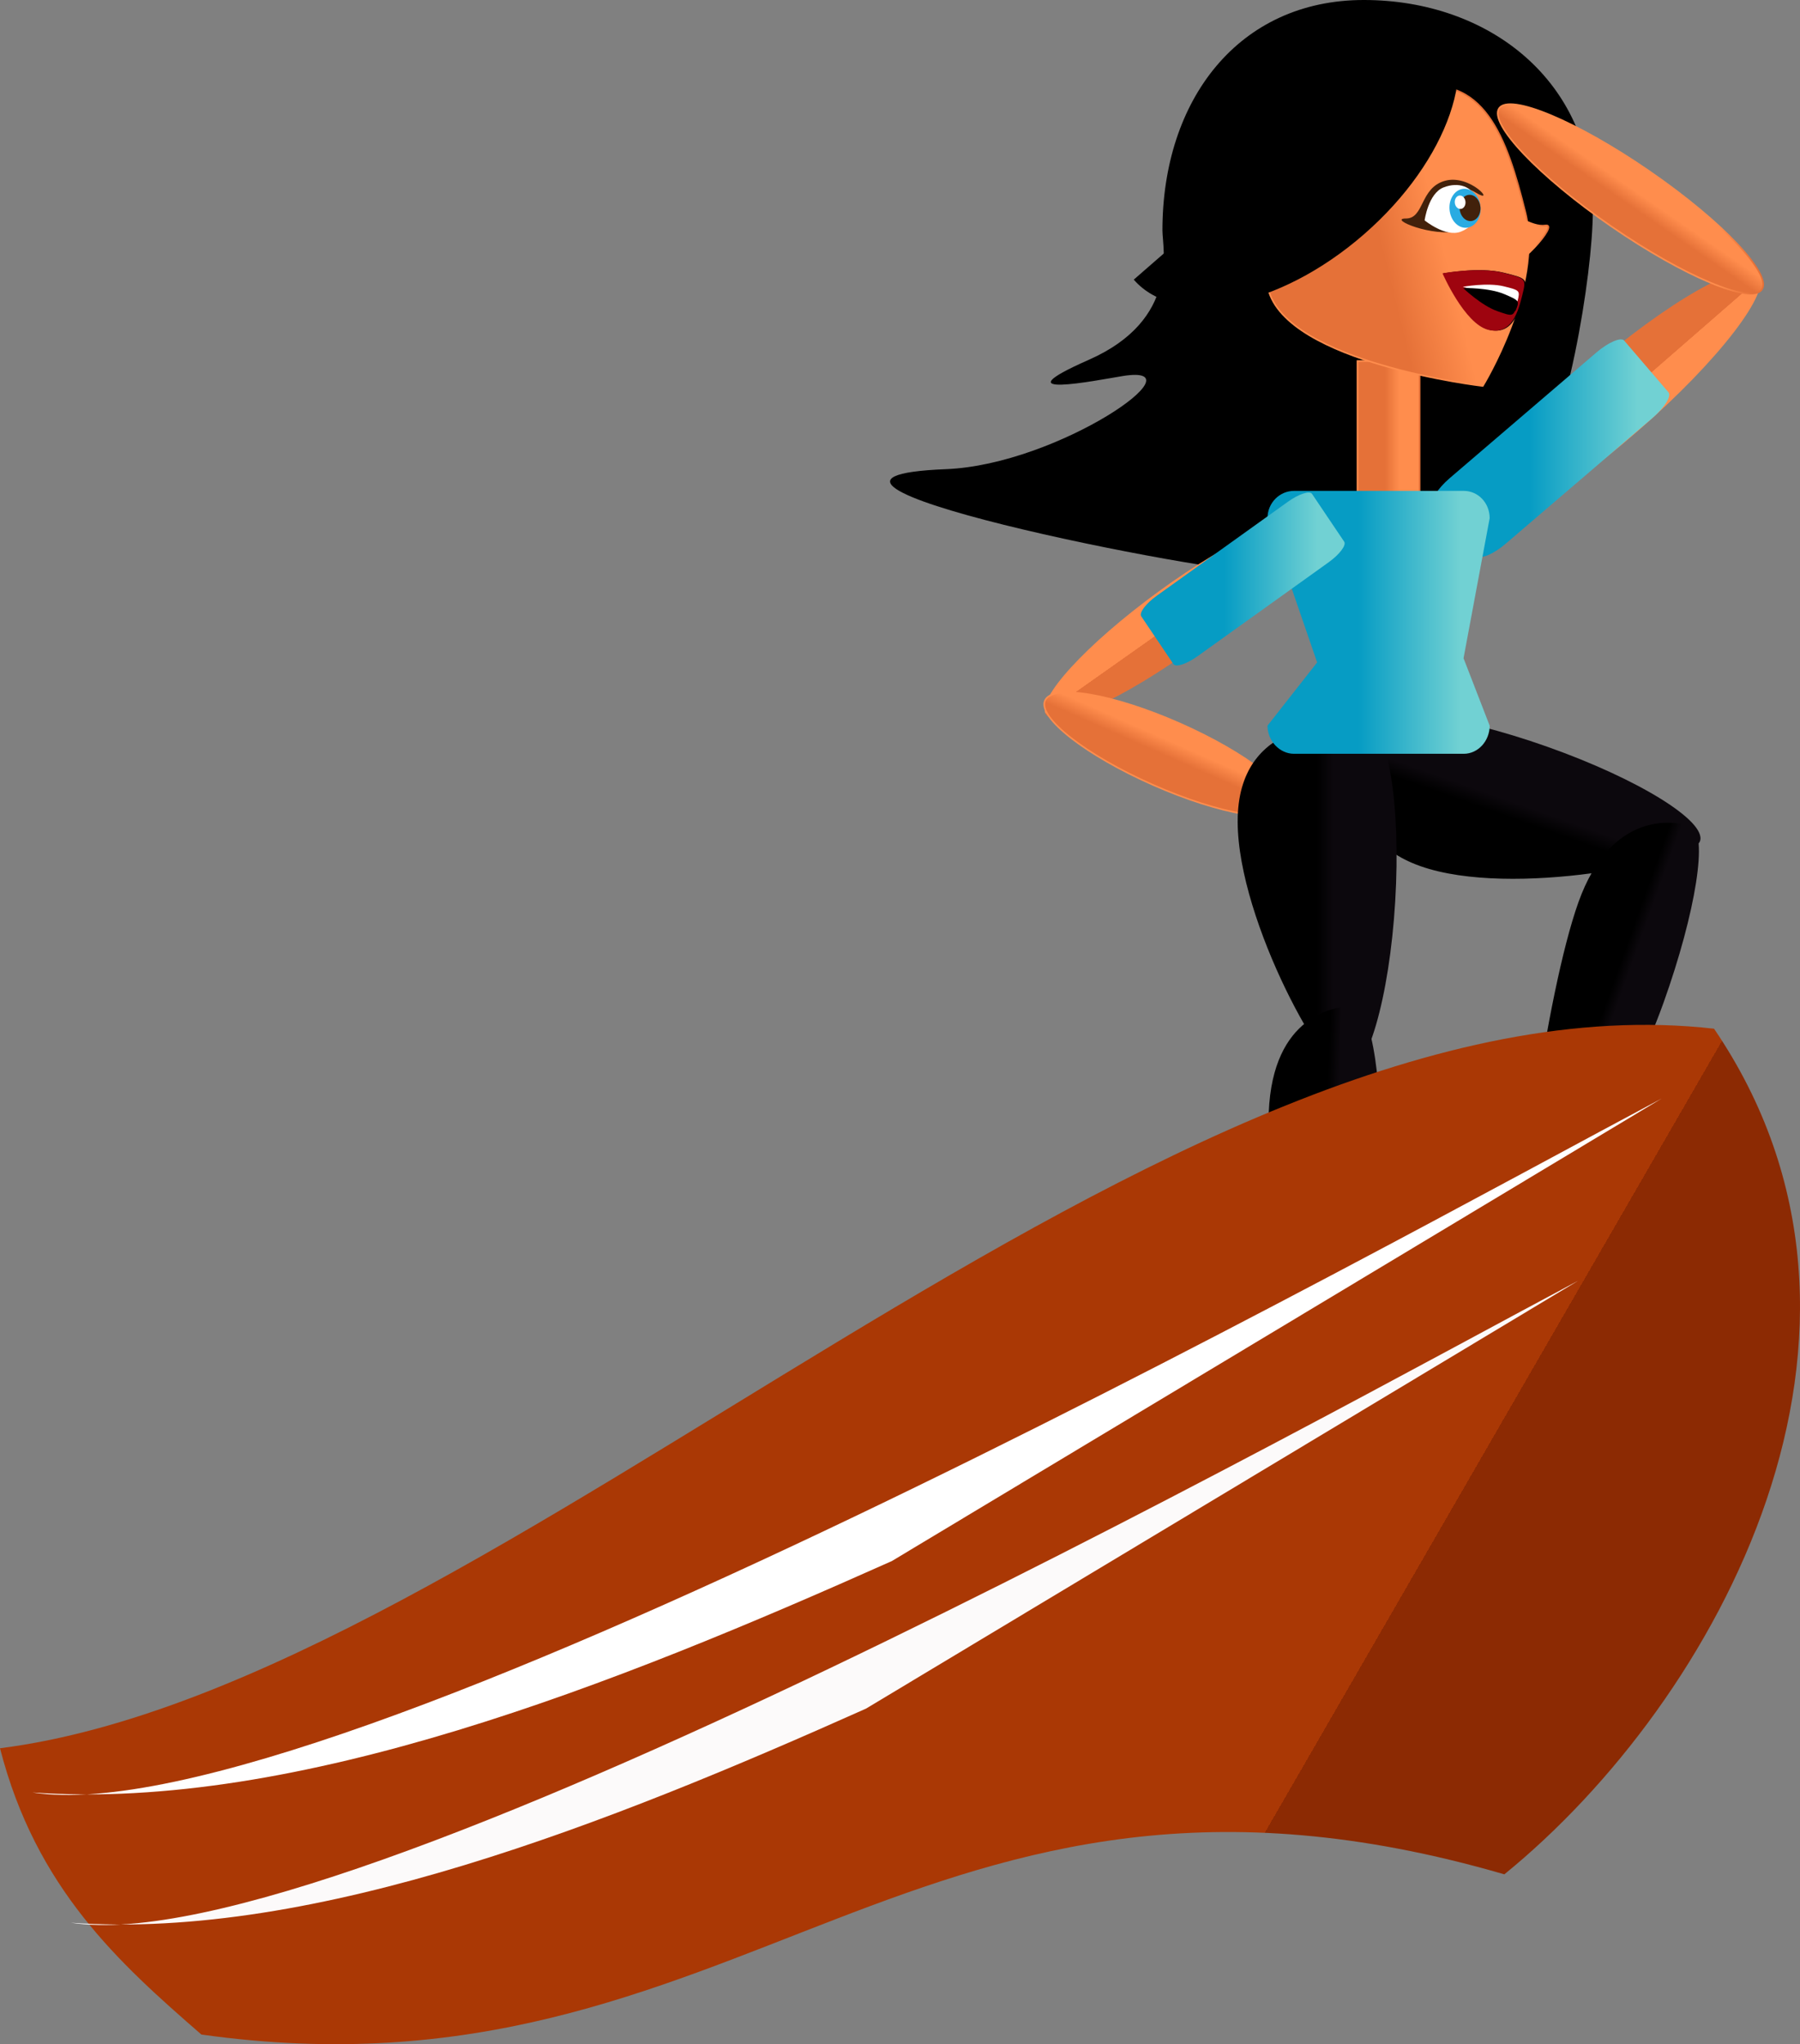 <?xml version="1.0" encoding="UTF-8" standalone="no"?>
<!-- Generator: Adobe Illustrator 16.0.0, SVG Export Plug-In . SVG Version: 6.00 Build 0)  -->

<svg
   xmlns:dc="http://purl.org/dc/elements/1.1/"
   xmlns:cc="http://creativecommons.org/ns#"
   xmlns:rdf="http://www.w3.org/1999/02/22-rdf-syntax-ns#"
   xmlns:svg="http://www.w3.org/2000/svg"
   xmlns="http://www.w3.org/2000/svg"
   xmlns:sodipodi="http://sodipodi.sourceforge.net/DTD/sodipodi-0.dtd"
   xmlns:inkscape="http://www.inkscape.org/namespaces/inkscape"
   version="1.1"
   id="Layer_1"
   x="0px"
   y="0px"
   width="1129.702"
   height="1283.011"
   viewBox="0 0 1129.702 1283.011"
   enable-background="new 0 0 5500 3500"
   xml:space="preserve"
   sodipodi:docname="teddy_1.svg"
   inkscape:version="0.92.2 (5c3e80d, 2017-08-06)"><rect x="0" y="0" width="1129.702" height="1283.011" fill="#808080" stroke="none"/><defs
     id="defs174" /><sodipodi:namedview
     pagecolor="#ffffff"
     bordercolor="#666666"
     borderopacity="1"
     objecttolerance="10"
     gridtolerance="10"
     guidetolerance="10"
     inkscape:pageopacity="0"
     inkscape:pageshadow="2"
     inkscape:window-width="1533"
     inkscape:window-height="844"
     id="namedview172"
     showgrid="false"
     fit-margin-top="0"
     fit-margin-left="0"
     fit-margin-right="0"
     fit-margin-bottom="0"
     inkscape:zoom="0.14142136"
     inkscape:cx="-544.67893"
     inkscape:cy="581.98905"
     inkscape:window-x="67"
     inkscape:window-y="28"
     inkscape:window-maximized="1"
     inkscape:current-layer="Layer_1" /><g
     id="g156"
     transform="translate(-2234.533,-1576.9)"><g
       id="g123"><linearGradient
         id="SVGID_1_"
         gradientUnits="userSpaceOnUse"
         x1="3928.441"
         y1="-556.935"
         x2="3955.293"
         y2="-556.935"
         gradientTransform="matrix(-1.202,-1.381,0.65,-0.566,8348.049,6959.44)"><stop
           offset="0.5"
           style="stop-color:#FF8D4D"
           id="stop8" /><stop
           offset="0.505"
           style="stop-color:#E57138"
           id="stop10" /></linearGradient><path
         d="m 3230.195,1810.294 c 50.726,-44.149 99.075,-71.634 107.991,-61.39 8.914,10.244 -24.979,54.338 -75.706,98.487 -50.725,44.149 -99.074,71.635 -107.99,61.39 -8.915,-10.243 24.979,-54.339 75.705,-98.487 z"
         id="path13"
         inkscape:connector-curvature="0"
         style="fill:url(#SVGID_1_)" /><path
         d="m 3234.193,1709.584 c 0,39.216 -16.563,141.484 -40.34,172.172 -25.942,33.483 -116.55,55.403 -157.516,55.403 -44.729,0 -343.934,-60.385 -208.092,-65.792 70.629,-2.811 161.884,-66.763 110.769,-58.424 -16.031,2.616 -78.587,15.107 -21.229,-10.165 57.358,-25.273 46.302,-69.628 46.302,-81.255 0,-82.002 47.852,-144.623 126.365,-144.623 78.514,10e-4 143.741,50.681 143.741,132.684 z"
         id="path15"
         inkscape:connector-curvature="0" /><linearGradient
         id="SVGID_2_"
         gradientUnits="userSpaceOnUse"
         x1="3086.5"
         y1="1852"
         x2="3125.5"
         y2="1852"><stop
           offset="0.446"
           style="stop-color:#E57138"
           id="stop17" /><stop
           offset="0.672"
           style="stop-color:#FF8D4D"
           id="stop19" /></linearGradient><linearGradient
         id="SVGID_3_"
         gradientUnits="userSpaceOnUse"
         x1="3086"
         y1="1852"
         x2="3126"
         y2="1852"><stop
           offset="0.823"
           style="stop-color:#FF8D4D"
           id="stop22" /><stop
           offset="0.962"
           style="stop-color:#E57138"
           id="stop24" /></linearGradient><rect
         x="3086.5"
         y="1803.5"
         stroke-miterlimit="10"
         width="39"
         height="97"
         id="rect27"
         style="fill:url(#SVGID_2_);stroke:url(#SVGID_3_);stroke-miterlimit:10" /><linearGradient
         id="SVGID_4_"
         gradientUnits="userSpaceOnUse"
         x1="3457.814"
         y1="359.182"
         x2="3484.668"
         y2="359.182"
         gradientTransform="matrix(0.889,-1.289,0.584,0.403,-38.459,6032.73)"><stop
           offset="0.446"
           style="stop-color:#E57138"
           id="stop29" /><stop
           offset="0.672"
           style="stop-color:#FF8D4D"
           id="stop31" /></linearGradient><linearGradient
         id="SVGID_5_"
         gradientUnits="userSpaceOnUse"
         x1="3174.023"
         y1="1701.738"
         x2="3341.667"
         y2="1701.738"><stop
           offset="0.823"
           style="stop-color:#FF8D4D"
           id="stop34" /><stop
           offset="0.962"
           style="stop-color:#E57138"
           id="stop36" /></linearGradient><path
         stroke-miterlimit="10"
         d="m 3269.784,1684.427 c 45.537,31.405 77.105,64.615 70.513,74.175 -6.594,9.56 -48.854,-8.148 -94.391,-39.554 -45.537,-31.406 -77.105,-64.615 -70.512,-74.175 6.593,-9.56 48.854,8.149 94.39,39.554 z"
         id="path39"
         inkscape:connector-curvature="0"
         style="fill:url(#SVGID_4_);stroke:url(#SVGID_5_);stroke-miterlimit:10" /><linearGradient
         id="SVGID_6_"
         gradientUnits="userSpaceOnUse"
         x1="2765.669"
         y1="1513.674"
         x2="2933.91"
         y2="1513.674"
         gradientTransform="matrix(0.971,-0.24,0.24,0.971,-18.916,948.922)"><stop
           offset="0.446"
           style="stop-color:#E57138"
           id="stop41" /><stop
           offset="0.672"
           style="stop-color:#FF8D4D"
           id="stop43" /></linearGradient><linearGradient
         id="SVGID_7_"
         gradientUnits="userSpaceOnUse"
         x1="3042.569"
         y1="1782.641"
         x2="3195.472"
         y2="1694.362"><stop
           offset="0.823"
           style="stop-color:#FF8D4D"
           id="stop46" /><stop
           offset="0.962"
           style="stop-color:#E57138"
           id="stop48" /></linearGradient><path
         stroke-miterlimit="10"
         d="m 3191.858,1710.121 c 11.543,46.641 -26.717,109.031 -26.717,109.031 0,0 -123.171,-14.357 -134.712,-60.996 -5.771,-23.32 28.42,-39.973 38.283,-65.658 9.86,-25.687 27.018,-53.83 50.338,-59.601 46.64,-11.541 61.268,30.584 72.808,77.224 z"
         id="path51"
         inkscape:connector-curvature="0"
         style="fill:url(#SVGID_6_);stroke:url(#SVGID_7_);stroke-miterlimit:10" /><linearGradient
         id="SVGID_8_"
         gradientUnits="userSpaceOnUse"
         x1="3133.763"
         y1="1858.164"
         x2="3282.175"
         y2="1858.164"><stop
           offset="0.409"
           style="stop-color:#069CC4"
           id="stop53" /><stop
           offset="0.866"
           style="stop-color:#71D1D3"
           id="stop55" /></linearGradient><path
         d="m 3281.682,1823.119 c 2.054,2.399 -2.496,9.669 -10.194,16.265 l -91.802,78.645 c -7.699,6.595 -15.606,9.998 -17.661,7.599 l -27.771,-32.414 c -2.054,-2.398 2.522,-9.69 10.221,-16.285 l 91.802,-78.645 c 7.698,-6.597 15.58,-9.977 17.636,-7.578 z"
         id="path58"
         inkscape:connector-curvature="0"
         style="fill:url(#SVGID_8_)" /><path
         d="M 2946.033,1769.596"
         id="path60"
         inkscape:connector-curvature="0"
         style="fill:#050207" /><linearGradient
         id="SVGID_9_"
         gradientUnits="userSpaceOnUse"
         x1="3987.884"
         y1="2097.261"
         x2="4010.657"
         y2="2097.261"
         gradientTransform="matrix(1.057,1.496,-0.704,0.497,224.269,-5060.244)"><stop
           offset="0.5"
           style="stop-color:#FF8D4D"
           id="stop62" /><stop
           offset="0.505"
           style="stop-color:#E57138"
           id="stop64" /></linearGradient><path
         d="m 2985.188,1982.48 c -45.5,33.155 -87.647,52.35 -94.138,42.867 -6.489,-9.479 25.135,-44.042 70.636,-77.197 45.5,-33.158 87.648,-52.351 94.138,-42.87 6.489,9.479 -25.135,44.044 -70.636,77.2 z"
         id="path67"
         inkscape:connector-curvature="0"
         style="fill:url(#SVGID_9_)" /><linearGradient
         id="SVGID_10_"
         gradientUnits="userSpaceOnUse"
         x1="3166.198"
         y1="492.674"
         x2="3193.051"
         y2="492.674"
         gradientTransform="matrix(0.633,-1.433,0.539,0.238,687.957,6487.909)"><stop
           offset="0.446"
           style="stop-color:#E57138"
           id="stop69" /><stop
           offset="0.672"
           style="stop-color:#FF8D4D"
           id="stop71" /></linearGradient><linearGradient
         id="SVGID_11_"
         gradientUnits="userSpaceOnUse"
         x1="2889.42"
         y1="2050.267"
         x2="3043.814"
         y2="2050.267"><stop
           offset="0.823"
           style="stop-color:#FF8D4D"
           id="stop74" /><stop
           offset="0.962"
           style="stop-color:#E57138"
           id="stop76" /></linearGradient><path
         stroke-miterlimit="10"
         d="m 2975.115,2031.032 c 42.094,18.602 72.412,42.292 67.719,52.914 -4.694,10.622 -42.623,4.155 -84.717,-14.446 -42.094,-18.601 -72.412,-42.291 -67.718,-52.913 4.694,-10.622 42.622,-4.155 84.716,14.445 z"
         id="path79"
         inkscape:connector-curvature="0"
         style="fill:url(#SVGID_10_);stroke:url(#SVGID_11_);stroke-miterlimit:10" /><linearGradient
         id="SVGID_12_"
         gradientUnits="userSpaceOnUse"
         x1="3401.696"
         y1="762.497"
         x2="3456.269"
         y2="762.497"
         gradientTransform="matrix(0.594,-1.679,0.736,0.26,590.381,7651.145)"><stop
           offset="0.5"
           style="stop-color:#000000"
           id="stop81" /><stop
           offset="0.602"
           style="stop-color:#0C080D"
           id="stop83" /></linearGradient><path
         d="m 3205.504,2045.541 c 57.403,20.315 100.364,46.88 95.957,59.331 -4.405,12.452 -118.115,35.952 -175.518,15.636 -57.403,-20.313 -36.762,-76.753 -32.355,-89.205 4.406,-12.451 54.514,-6.078 111.916,14.238 z"
         id="path86"
         inkscape:connector-curvature="0"
         style="fill:url(#SVGID_12_)" /><linearGradient
         id="SVGID_13_"
         gradientUnits="userSpaceOnUse"
         x1="3596.698"
         y1="2402.338"
         x2="3642.371"
         y2="2402.338"
         gradientTransform="matrix(1.475,0.528,-0.263,0.735,-1470.869,-1452.992)"><stop
           offset="0.5"
           style="stop-color:#000000"
           id="stop88" /><stop
           offset="0.602"
           style="stop-color:#0C080D"
           id="stop90" /></linearGradient><path
         d="m 3278.494,2206.493 c -20.521,57.33 -72.692,154.521 -83.627,150.608 -10.933,-3.913 9.808,-156.638 30.327,-213.967 20.521,-57.331 59.721,-51.447 70.654,-47.533 10.935,3.915 3.164,53.562 -17.354,110.892 z"
         id="path93"
         inkscape:connector-curvature="0"
         style="fill:url(#SVGID_13_)" /><linearGradient
         id="SVGID_14_"
         gradientUnits="userSpaceOnUse"
         x1="3011.309"
         y1="2141"
         x2="3111.051"
         y2="2141"><stop
           offset="0.5"
           style="stop-color:#000000"
           id="stop95" /><stop
           offset="0.602"
           style="stop-color:#0C080D"
           id="stop97" /></linearGradient><path
         d="m 3110.182,2142.702 c -3.663,60.781 -17.836,109.378 -31.654,108.546 -13.818,-0.832 -70.713,-103.795 -67.05,-164.575 3.661,-60.781 66.493,-56.366 80.312,-55.534 13.817,0.834 22.053,50.781 18.392,111.563 z"
         id="path100"
         inkscape:connector-curvature="0"
         style="fill:url(#SVGID_14_)" /><linearGradient
         id="SVGID_15_"
         gradientUnits="userSpaceOnUse"
         x1="3382.71"
         y1="2197.758"
         x2="3428.382"
         y2="2197.758"
         gradientTransform="matrix(1.565,0.062,-0.031,0.78,-2197.505,421.5)"><stop
           offset="0.5"
           style="stop-color:#000000"
           id="stop102" /><stop
           offset="0.602"
           style="stop-color:#0C080D"
           id="stop104" /></linearGradient><path
         d="m 3100.638,2319.578 c -2.43,60.844 -23.134,169.192 -34.737,168.73 -11.604,-0.463 -37.505,-152.398 -35.076,-213.241 2.428,-60.843 41.594,-66.958 53.197,-66.493 11.605,0.463 19.042,50.161 16.616,111.004 z"
         id="path107"
         inkscape:connector-curvature="0"
         style="fill:url(#SVGID_15_)" /><linearGradient
         id="SVGID_16_"
         gradientUnits="userSpaceOnUse"
         x1="3030.028"
         y1="1967.5"
         x2="3169.463"
         y2="1967.5"><stop
           offset="0.409"
           style="stop-color:#069CC4"
           id="stop109" /><stop
           offset="0.866"
           style="stop-color:#71D1D3"
           id="stop111" /></linearGradient><path
         d="m 3169.463,2032.349 c 0,9.622 -7.28,17.651 -16.223,17.651 h -106.62 c -8.941,0 -16.592,-8.029 -16.592,-17.651 l 31.151,-39.691 -31.151,-90.538 c 0,-9.625 7.65,-17.119 16.592,-17.119 h 106.62 c 8.942,0 16.223,7.506 16.223,17.131 l -16.396,87.896 z"
         id="path114"
         inkscape:connector-curvature="0"
         style="fill:url(#SVGID_16_)" /><linearGradient
         id="SVGID_17_"
         gradientUnits="userSpaceOnUse"
         x1="2950.499"
         y1="1940.3"
         x2="3078.449"
         y2="1940.3"><stop
           offset="0.409"
           style="stop-color:#069CC4"
           id="stop116" /><stop
           offset="0.866"
           style="stop-color:#71D1D3"
           id="stop118" /></linearGradient><path
         d="m 2950.792,1963.729 c -1.493,-2.216 2.866,-8.005 9.764,-12.948 l 82.239,-58.938 c 6.897,-4.943 13.699,-7.153 15.191,-4.936 l 20.171,29.959 c 1.493,2.218 -2.888,8.021 -9.786,12.965 l -82.239,58.938 c -6.896,4.942 -13.676,7.136 -15.169,4.919 z"
         id="path121"
         inkscape:connector-curvature="0"
         style="fill:url(#SVGID_17_)" /></g><linearGradient
       id="SVGID_18_"
       gradientUnits="userSpaceOnUse"
       x1="3155.858"
       y1="1728.803"
       x2="3206.859"
       y2="1728.803"><stop
         offset="0.823"
         style="stop-color:#FF8D4D"
         id="stop125" /><stop
         offset="0.962"
         style="stop-color:#E57138"
         id="stop127" /></linearGradient><path
       stroke-miterlimit="10"
       d="m 3174.872,1710.205 c 10.482,-0.267 20.354,9.719 29.61,8.2 9.255,-1.52 -18.18,28.73 -28.663,28.996 -10.483,0.268 -19.194,-7.843 -19.455,-18.115 -0.262,-10.272 8.024,-18.813 18.508,-19.081 z"
       id="path130"
       inkscape:connector-curvature="0"
       style="fill:#ff8d4d;stroke:url(#SVGID_18_);stroke-miterlimit:10" /><path
       d="m 3138.548,1584.804 c 26.633,30.582 5.142,92.891 -48.003,139.174 -53.145,46.283 -117.816,59.011 -144.449,28.432"
       id="path132"
       inkscape:connector-curvature="0" /><g
       id="g144"><path
         d="m 3160.596,1697.692 c -13.566,-8.292 5.533,19.616 -10.441,24.035 -15.975,4.419 -44.973,-7.694 -33.263,-7.682 11.709,0.012 8.61,-19.265 24.585,-23.684 15.975,-4.419 32.686,15.623 19.119,7.331 z"
         id="path134"
         inkscape:connector-curvature="0"
         style="fill:#42210b" /><path
         d="m 3140.467,1694.56 c 9.543,-3.749 17.869,-0.481 20.878,7.178 3.01,7.659 -0.438,16.81 -9.981,20.559 -9.543,3.749 -22.728,-7.08 -22.728,-7.08 0,0 2.288,-16.908 11.831,-20.657 z"
         id="path136"
         inkscape:connector-curvature="0"
         style="fill:#ffffff" /><ellipse
         transform="matrix(0.997,-0.081,0.081,0.997,-127.927,261.041)"
         cx="3153.121"
         cy="1707.109"
         rx="9.762"
         ry="12.251"
         id="ellipse138"
         style="fill:#29abe2" /><ellipse
         transform="matrix(0.997,-0.081,0.081,0.997,-127.939,261.404)"
         cx="3156.295"
         cy="1706.791"
         rx="6.573"
         ry="8.25"
         id="ellipse140"
         style="fill:#42210b" /><ellipse
         transform="matrix(0.997,-0.081,0.081,0.997,-127.654,260.845)"
         cx="3150.073"
         cy="1703.257"
         rx="3.366"
         ry="4.224"
         id="ellipse142"
         style="fill:#ffffff" /></g><path
       d="m 3190.673,1761.734 c -2.448,9.916 -6.481,25.867 -21.43,22.176 -14.948,-3.69 -28.737,-35.451 -28.737,-35.451 0,0 22.657,-4.152 37.604,-0.46 14.95,3.691 15.012,3.819 12.563,13.735 z"
       id="path146"
       inkscape:connector-curvature="0" /><path
       d="m 3190.042,1761.733 c -2.448,9.917 -6.482,25.868 -21.43,22.177 -14.948,-3.69 -28.737,-35.451 -28.737,-35.451 0,0 22.656,-4.152 37.605,-0.46 14.948,3.691 15.011,3.819 12.562,13.734 z"
       id="path148"
       inkscape:connector-curvature="0"
       style="fill:#9e040f" /><path
       d="m 3152.577,1756.921 c 0,0 15.516,-2.843 25.752,-0.315 10.236,2.528 10.278,2.615 8.602,9.404"
       id="path150"
       inkscape:connector-curvature="0"
       style="fill:#ffffff" /><path
       d="m 3153.165,1757.68 c 0,0 15.771,-0.318 25.47,3.819 9.698,4.136 9.727,4.229 6.982,10.663"
       id="path152"
       inkscape:connector-curvature="0" /><path
       d="m 3152.817,1757.711 c 0,0 11.394,10.908 21.333,14.428 9.938,3.519 10.022,3.471 12.355,-3.123"
       id="path154"
       inkscape:connector-curvature="0" /></g><g
     id="g169"
     transform="translate(-2234.533,-1576.9)"><linearGradient
       id="SVGID_19_"
       gradientUnits="userSpaceOnUse"
       x1="89.676"
       y1="2634.076"
       x2="861.596"
       y2="2188.408"
       gradientTransform="matrix(1,0,0,-1,2354,4946)"><stop
         offset="0.801"
         style="stop-color:#AA3805"
         id="stop158" /><stop
         offset="0.801"
         style="stop-color:#8C2A03"
         id="stop160" /></linearGradient><path
       d="m 3178.676,2753.303 c 133.981,-109.009 260.95,-340.73 131.606,-530.751 -344.651,-39.198 -762.286,411.763 -1075.749,451.617 22.599,88.022 74.603,134.645 126.39,179.687 341.128,47.943 448.773,-207.885 817.753,-100.553 z"
       id="path163"
       inkscape:connector-curvature="0"
       style="fill:url(#SVGID_19_)" /><path
       d="m 3277.309,2266.435 c -174.117,92.498 -839.974,463.895 -1022.419,435.491 166.094,12.002 365.94,-67.75 539.346,-145.234 z"
       id="path165"
       inkscape:connector-curvature="0"
       style="fill:#ffffff" /><path
       d="m 3225.017,2380.732 c -161.102,85.58 -777.179,429.217 -945.987,402.938 153.678,11.104 338.584,-62.686 499.029,-134.38 z"
       id="path167"
       inkscape:connector-curvature="0"
       style="fill:#fcfafa" /></g></svg>